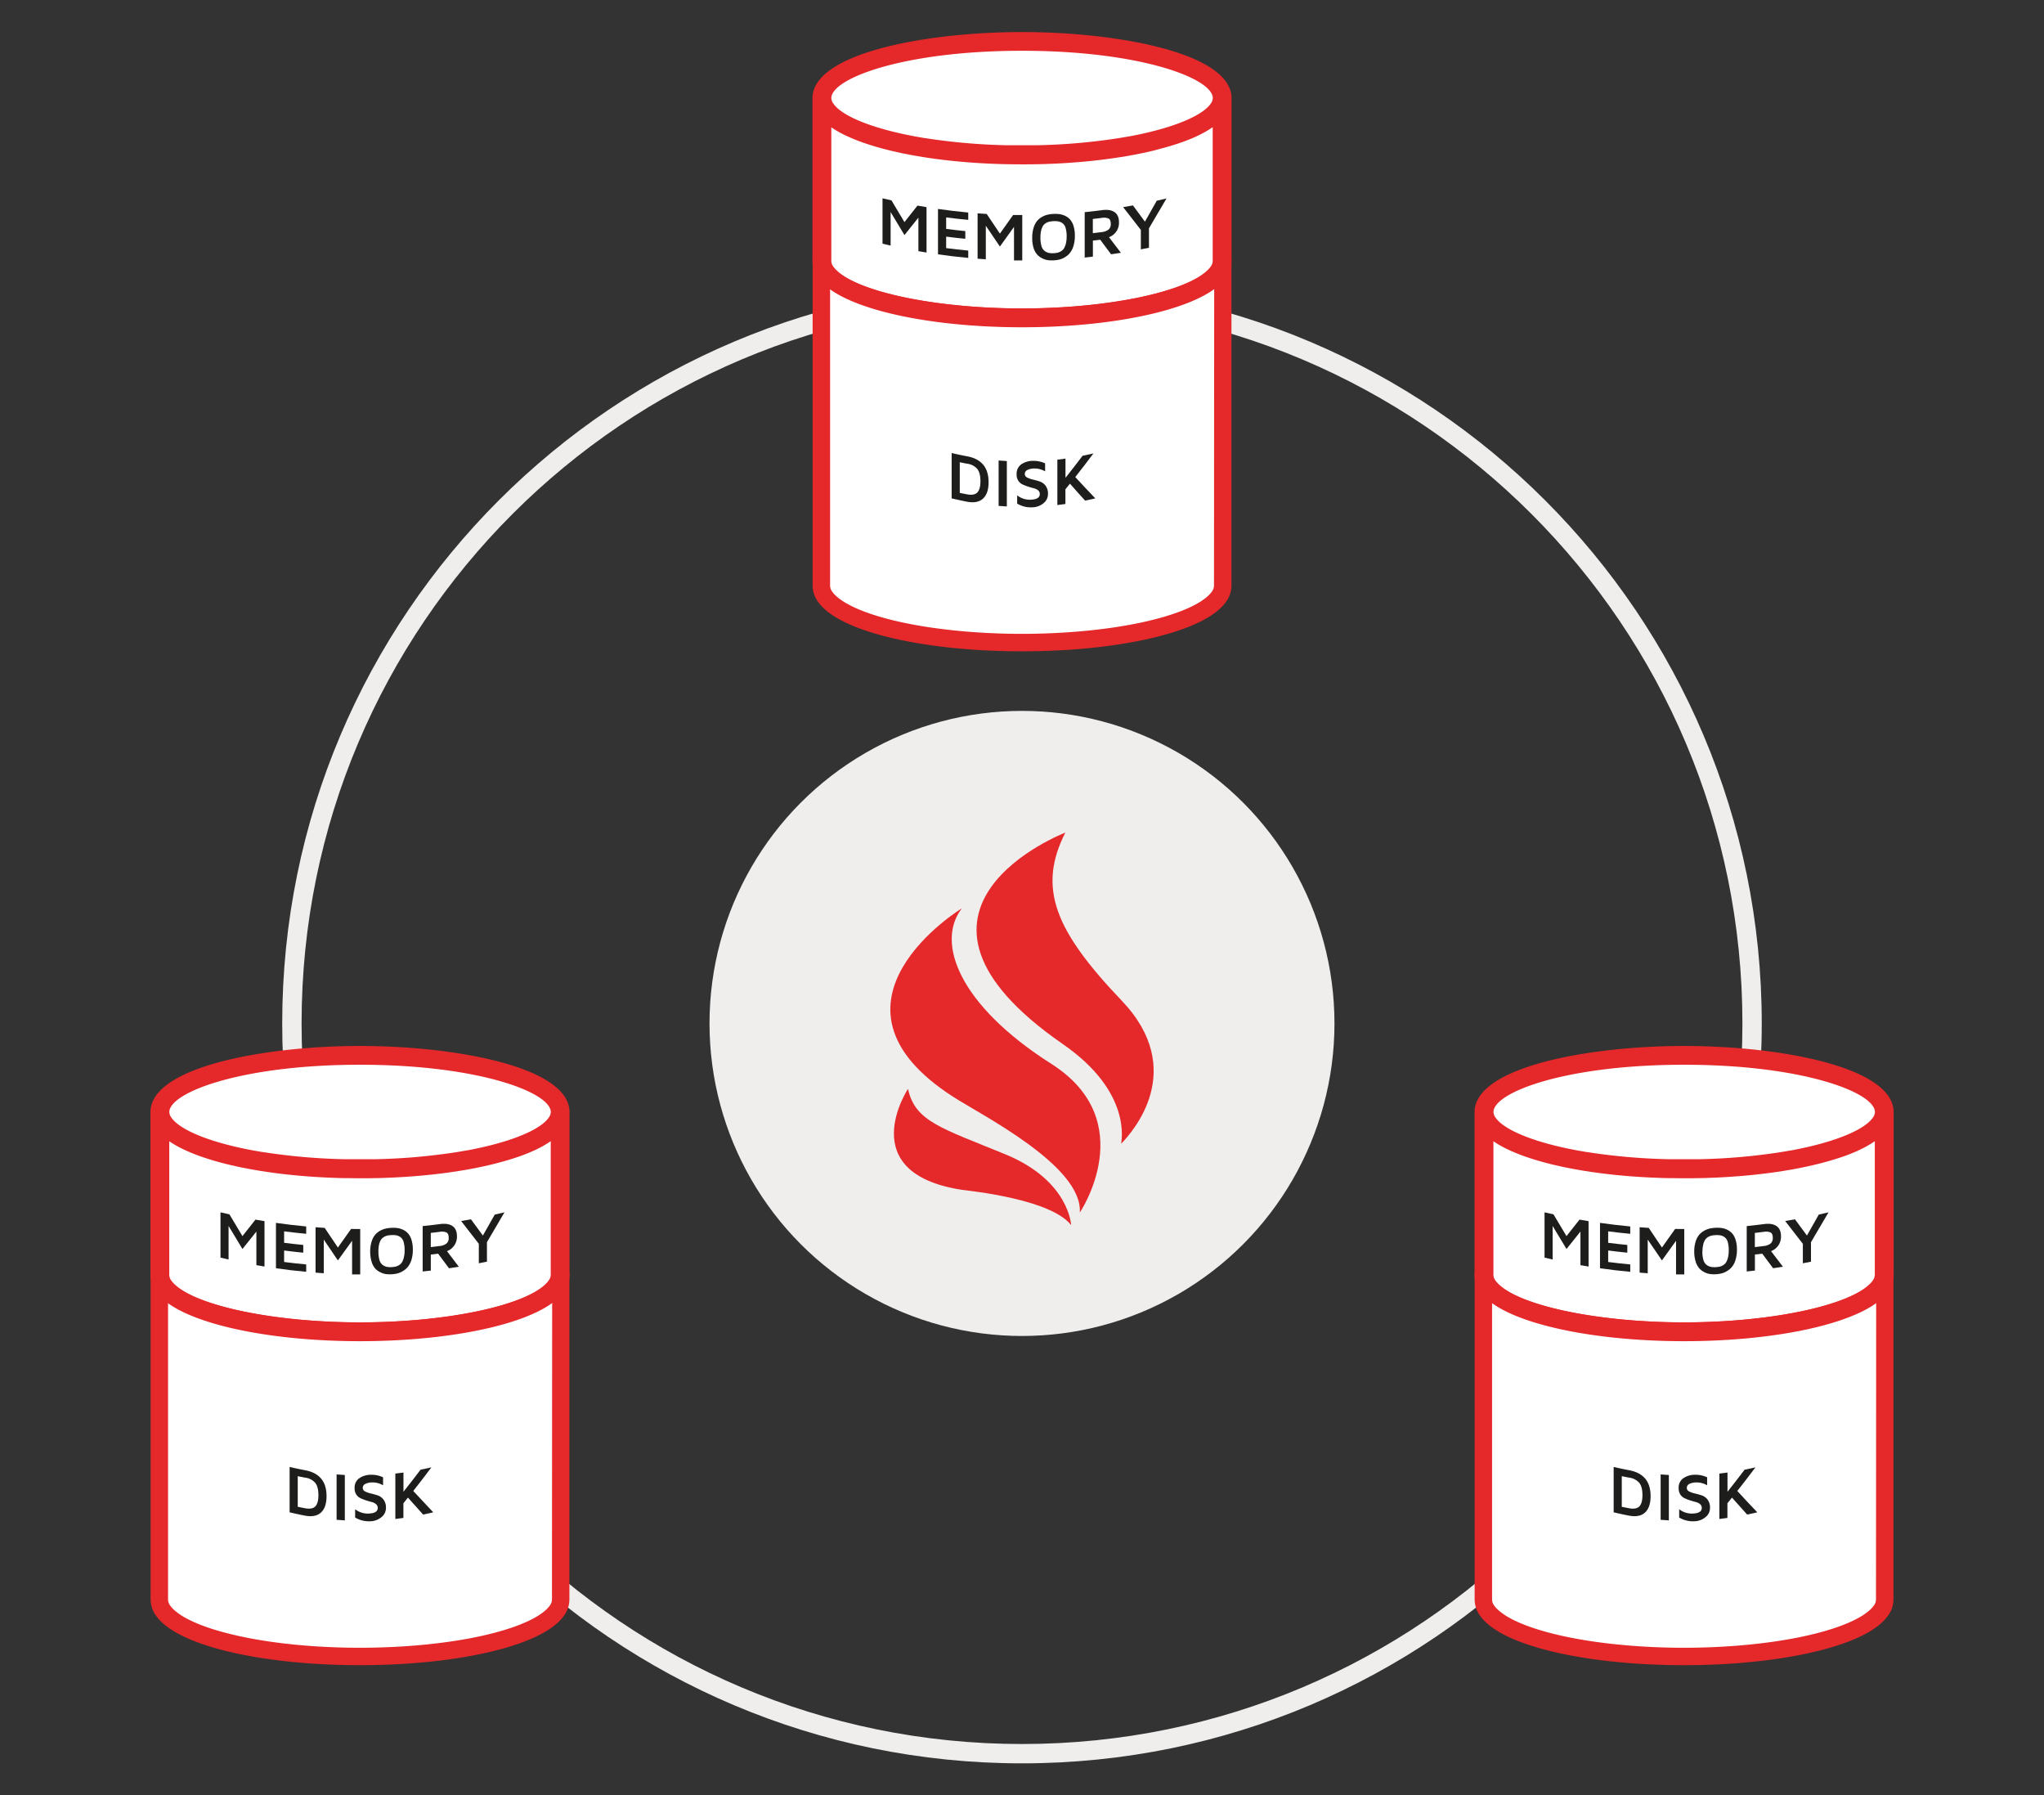 <svg xmlns="http://www.w3.org/2000/svg" viewBox="0 0 1006.75 884.09"><rect x="0" y="0" width="1006.75" height="884.09" fill="#333333" stroke="none"/><defs><style>.cls-1{isolation:isolate;}.cls-2{fill:#efeeed;mix-blend-mode:multiply;}.cls-3{fill:#e5282a;}.cls-4{fill:#fff;}.cls-5{fill:#1d1d1b;}</style></defs><g class="cls-1"><g id="Capa_1" data-name="Capa 1"><circle class="cls-2" cx="503.37" cy="503.98" r="153.91"/><path class="cls-3" d="M447.22,536.19s-27.26,41.29,26.3,49.69c5.24.67,44.05,4.7,54.06,17.4,0,0-.92-21.93-32.43-34.86S450.71,552.27,447.22,536.19Z"/><path class="cls-3" d="M473.75,447.3s-76.24,46.48-4.39,92.73c13.86,9,64,34.06,62.49,57.1,0,0,30.36-45-14-73.23C472.22,494.88,460.79,464,473.75,447.3Z"/><path class="cls-3" d="M552.5,492.77c-32.65-34.23-41.73-55.37-27.77-82.77,0,0-97.57,37.54-1.25,104.14C558,538,552.2,562.32,552.22,563.21,557.68,557.59,585.16,527,552.5,492.77Z"/><path class="cls-2" d="M503.37,139.62C302.14,139.62,139,302.75,139,504S302.14,868.34,503.37,868.34,867.73,705.21,867.73,504,704.61,139.62,503.37,139.62Zm0,719.2C307.4,858.82,148.54,700,148.54,504S307.4,149.14,503.37,149.14,858.21,308,858.21,504,699.35,858.82,503.37,858.82Z"/><path class="cls-4" d="M829.42,517.64c-49.85,0-101.42,11.3-101.42,30.22V787.21a11.29,11.29,0,0,0,2.17,6.52,18.87,18.87,0,0,0,2.46,2.86c12.9,12.46,51.8,20.83,96.79,20.83s83.94-8.37,96.82-20.81a18.65,18.65,0,0,0,2.49-2.89,11.24,11.24,0,0,0,2.17-6.51V547.86C930.9,528.94,879.3,517.64,829.42,517.64Z"/><path class="cls-3" d="M899,523.08c-18.83-5.11-44.17-8-69.53-8s-50.67,2.93-69.49,8c-22,6-33.69,14.47-33.69,24.56v80.19a13.79,13.79,0,0,0,2.63,8,20.77,20.77,0,0,0,2.79,3.25c13.23,12.77,52.52,21.37,97.76,21.37s84.58-8.59,97.81-21.37a21.84,21.84,0,0,0,2.8-3.24,13.84,13.84,0,0,0,2.62-8V547.64C932.65,537.55,921,529.06,899,523.08Zm23.48,107.41a12.11,12.11,0,0,1-1.6,1.86c-11.29,10.91-49.72,18.81-91.41,18.81s-80.08-7.91-91.35-18.81a12.25,12.25,0,0,1-1.61-1.87,4.68,4.68,0,0,1-.94-2.65V562a52.06,52.06,0,0,0,6.88,3.93l.12.05c1.25.6,2.56,1.19,3.94,1.76l.35.13c1.34.55,2.72,1.08,4.17,1.6l.53.17c1.22.43,2.49.85,3.79,1.25l1.19.37c1.23.37,2.5.73,3.79,1.08l1.73.46c1.24.33,2.51.64,3.81.94l2.21.5c1.25.28,2.51.55,3.8.81l2.53.49c1,.18,2,.37,3,.54s2.31.4,3.49.58l2.86.44,3.75.52,3.25.41,2.94.34c1.45.16,2.92.3,4.4.44l2.24.21c1.76.15,3.55.29,5.35.41l1.93.13q2.91.18,5.87.32l1.46.06c2.14.09,4.29.16,6.47.21l.86,0c2.37,0,4.75.07,7.15.07s4.79,0,7.15-.07l.88,0q3.25-.07,6.45-.21l1.48-.06c2-.09,3.93-.2,5.86-.32l1.94-.13c1.79-.12,3.57-.26,5.33-.41l2.29-.21,4.28-.43c1-.12,2-.23,3.07-.36s2.14-.26,3.2-.4c1.28-.17,2.55-.34,3.8-.53l2.81-.42,3.54-.59,3-.54,2.55-.5c1.28-.26,2.55-.52,3.79-.8l2.21-.5c1.3-.31,2.58-.62,3.83-.94l1.68-.45c1.35-.37,2.68-.74,4-1.13l1-.3c1.36-.43,2.68-.86,4-1.3l.41-.14c1.49-.53,2.91-1.08,4.28-1.64l.23-.09c1.42-.58,2.76-1.18,4-1.79h0a51.09,51.09,0,0,0,6.93-4v65.84A4.68,4.68,0,0,1,922.43,630.49Zm-93-106.17c58.22,0,94,13.58,94,23.32a4.91,4.91,0,0,1-1,2.69c-4.08,6-18.63,12.15-40.12,16.15l-.19,0-2.44.44-2.54.42h0a300,300,0,0,1-39.63,3.49l-1.35,0-2.54,0q-2.07,0-4.17,0c-1.4,0-2.78,0-4.16,0l-2.54,0-1.35,0a299,299,0,0,1-39.54-3.48l-.17,0-2.4-.4-2.6-.46h0c-21.49-4-36-10.13-40.14-16.15a5,5,0,0,1-1-2.7C735.52,537.9,771.24,524.32,829.42,524.32Z"/><path class="cls-3" d="M928.31,623.18a4.29,4.29,0,0,0-4.29,4.28,5.19,5.19,0,0,1-1,2.88c-3.69,5.47-15.45,10.82-32.26,14.67-17.46,4-39.24,6.21-61.33,6.21S785.59,649,768.14,645c-16.8-3.85-28.55-9.19-32.24-14.65a5.26,5.26,0,0,1-1-2.9,4.29,4.29,0,0,0-8.58,0V787.69a13.44,13.44,0,0,0,2.58,7.81,21.29,21.29,0,0,0,2.73,3.18c6.61,6.37,19.49,11.76,37.25,15.58C786.37,818,807.32,820,829.42,820s43.08-2,60.6-5.76c17.77-3.82,30.64-9.2,37.24-15.56a21.35,21.35,0,0,0,2.77-3.22,13.47,13.47,0,0,0,2.57-7.79V627.46A4.29,4.29,0,0,0,928.31,623.18ZM924,787.69a5,5,0,0,1-1,2.86,12.62,12.62,0,0,1-1.66,1.93l0,0c-5.47,5.28-17.52,10.08-33.94,13.52-16.68,3.5-37.27,5.42-58,5.42s-41.26-1.92-57.93-5.42c-16.42-3.44-28.47-8.25-33.94-13.54l0,0a11.62,11.62,0,0,1-1.63-1.89,5,5,0,0,1-1-2.88V641.17c7,5.09,18.27,9.42,33,12.67,17.65,3.89,38.94,5.95,61.58,5.95s44-2.06,61.61-5.95c14.7-3.25,26-7.58,33-12.67Z"/><path class="cls-5" d="M760.75,619.31V597q2.19.52,4.41,1,3.2,5.38,6.4,10.71l6.42-8.13c1.48.27,3,.52,4.45.76v22.35c-1.34-.21-2.68-.44-4-.68V606.47c-2.29,2.88-4.58,5.75-6.86,8.58q-3.43-5.62-6.84-11.34v16.52C763.39,619.93,762.07,619.63,760.75,619.31Z"/><path class="cls-5" d="M788.06,624.54V602.19q7.44,1.06,14.9,1.76v3.62q-5.44-.51-10.87-1.21V612c3.13.4,6.28.76,9.42,1.07v3.8c-3.14-.31-6.29-.67-9.42-1.08v5.66q5.42.71,10.87,1.21v3.62Q795.49,625.61,788.06,624.54Z"/><path class="cls-5" d="M807.58,626.69V604.34c1.49.12,3,.22,4.49.32q3.24,4.88,6.5,9.67,3.24-4.53,6.5-9.15c1.5,0,3,.05,4.5.05v22.35c-1.35,0-2.7,0-4.05,0V611q-3.48,4.88-6.95,9.68-3.48-5.09-7-10.25V627C810.27,626.89,808.92,626.8,807.58,626.69Z"/><path class="cls-5" d="M834.48,616.39a16.38,16.38,0,0,1,.64-4.83,9.93,9.93,0,0,1,1.66-3.34,8.56,8.56,0,0,1,2.44-2.07A10.61,10.61,0,0,1,842,605a16.82,16.82,0,0,1,3-.39,16.6,16.6,0,0,1,2.95.11,9.4,9.4,0,0,1,2.79.86,7.64,7.64,0,0,1,2.46,1.84,8.64,8.64,0,0,1,1.67,3.18,15.67,15.67,0,0,1,.64,4.76,16.9,16.9,0,0,1-.64,4.87,10.09,10.09,0,0,1-1.67,3.45,9,9,0,0,1-2.46,2.17,9.89,9.89,0,0,1-2.79,1.22,15.73,15.73,0,0,1-5.9.28,9,9,0,0,1-2.8-1,7.85,7.85,0,0,1-2.44-1.94,9.23,9.23,0,0,1-1.66-3.28A16.38,16.38,0,0,1,834.48,616.39Zm4-.11a14.22,14.22,0,0,0,.51,4.15,4.5,4.5,0,0,0,1.48,2.38,5.36,5.36,0,0,0,2,1A9.59,9.59,0,0,0,845,624a12.65,12.65,0,0,0,2-.25,5.89,5.89,0,0,0,1.73-.73,4.31,4.31,0,0,0,1.45-1.43,8.5,8.5,0,0,0,.93-2.39,15,15,0,0,0,.37-3.5,14.24,14.24,0,0,0-.5-4.1,4.36,4.36,0,0,0-1.5-2.32,5,5,0,0,0-2-.92,10.24,10.24,0,0,0-2.46-.14,12.8,12.8,0,0,0-2,.24,5.77,5.77,0,0,0-1.73.7,4.24,4.24,0,0,0-1.45,1.37,7.9,7.9,0,0,0-.93,2.31A14.73,14.73,0,0,0,838.53,616.28Z"/><path class="cls-5" d="M860.33,626.12V603.77q4.3-.43,8.6-1c2.62-.34,4.66,0,6.1,1s2.18,2.68,2.18,5a7.54,7.54,0,0,1-4.9,7.34q2.93,3.86,5.86,7.67c-1.61.26-3.23.5-4.85.74q-2.67-3.57-5.33-7.17l-3.63.43v7.89Zm4-12c1.49-.17,3-.35,4.46-.54a6.52,6.52,0,0,0,3.21-1.16,3.47,3.47,0,0,0,1.16-2.93c0-1.37-.39-2.24-1.16-2.61a5.81,5.81,0,0,0-3.21-.28c-1.48.19-3,.36-4.46.53Z"/><path class="cls-5" d="M879.27,601.27q2.41-.39,4.83-.84,3,4,5.89,8,2.93-5.13,5.83-10.32l4.8-1.11q-4.3,7.41-8.64,14.7v9.59c-1.33.28-2.66.54-4,.8v-9.58Q883.64,606.93,879.27,601.27Z"/><path class="cls-5" d="M794.79,744.72V722.37c2.54.61,5.08,1.15,7.64,1.63,3.44.64,6.07,2,7.86,4.1s2.69,5,2.69,8.67-.9,6.32-2.68,8-4.42,2.24-7.87,1.6C799.87,745.87,797.33,745.33,794.79,744.72Zm4-2.72c1.22.26,2.43.5,3.65.73,2.31.43,4,.1,5-.92s1.53-2.88,1.53-5.55-.51-4.7-1.53-6a7.77,7.77,0,0,0-5-2.61c-1.22-.23-2.43-.47-3.65-.73Z"/><path class="cls-5" d="M817.93,748.41V726.06c1.35.11,2.7.2,4.05.28v22.35C820.63,748.61,819.28,748.52,817.93,748.41Z"/><path class="cls-5" d="M826.81,732.8a5.56,5.56,0,0,1,2.28-4.86,10.18,10.18,0,0,1,5.74-1.71,13.49,13.49,0,0,1,6,1.25v3.94a10.12,10.12,0,0,0-5.56-1.41,7.44,7.44,0,0,0-3.16.71,2.14,2.14,0,0,0-1.29,2,1.92,1.92,0,0,0,1.18,1.74,12.42,12.42,0,0,0,2.85,1c1.11.25,2.23.57,3.35.94a6,6,0,0,1,2.87,2.09,6.52,6.52,0,0,1,1.17,4.07,5.73,5.73,0,0,1-2.25,4.57,8.8,8.8,0,0,1-5.5,2,13.2,13.2,0,0,1-7.43-1.84V743.2a10.12,10.12,0,0,0,6.49,2.14c3.1-.08,4.64-1,4.65-2.75a2.4,2.4,0,0,0-.84-1.89,5.19,5.19,0,0,0-2.13-1.05c-.85-.21-1.77-.48-2.75-.8a22.8,22.8,0,0,1-2.75-1.07,5.06,5.06,0,0,1-2.13-1.86A5.58,5.58,0,0,1,826.81,732.8Z"/><path class="cls-5" d="M846.86,748V725.64c1.35-.15,2.69-.32,4-.5v9.46q4.23-5.33,8.42-10.86c1.78-.35,3.57-.74,5.34-1.15q-4.44,5.94-8.94,11.62,4.95,5.41,9.86,10.51-2.48.6-5,1.11-3.74-4.1-7.48-8.35c-.74.93-1.49,1.86-2.24,2.78v7.23C849.55,747.67,848.21,747.84,846.86,748Z"/><path class="cls-4" d="M177.28,517.64c-49.86,0-101.43,11.3-101.43,30.22V787.21A11.29,11.29,0,0,0,78,793.73a18.91,18.91,0,0,0,2.47,2.86c12.89,12.46,51.79,20.83,96.79,20.83s83.94-8.37,96.81-20.81a18.7,18.7,0,0,0,2.5-2.89,11.3,11.3,0,0,0,2.16-6.51V547.86C278.75,528.94,227.16,517.64,177.28,517.64Z"/><path class="cls-3" d="M246.8,523.08c-18.83-5.11-44.17-8-69.52-8s-50.67,2.93-69.5,8c-22,6-33.68,14.47-33.68,24.56v80.19a13.78,13.78,0,0,0,2.62,8,21.36,21.36,0,0,0,2.8,3.25c13.22,12.77,52.51,21.37,97.76,21.37s84.58-8.59,97.81-21.37a21.79,21.79,0,0,0,2.79-3.24,13.78,13.78,0,0,0,2.63-8V547.64C280.51,537.55,268.85,529.06,246.8,523.08Zm23.49,107.41a12.69,12.69,0,0,1-1.6,1.86c-11.29,10.91-49.73,18.81-91.41,18.81s-80.08-7.91-91.36-18.81a12.25,12.25,0,0,1-1.61-1.87,4.68,4.68,0,0,1-.94-2.65V562a52.21,52.21,0,0,0,6.89,3.93l.11.05c1.25.6,2.56,1.19,3.95,1.76l.34.13c1.34.55,2.72,1.08,4.18,1.6l.52.17c1.23.43,2.5.85,3.8,1.25l1.18.37c1.23.37,2.5.73,3.79,1.08l1.74.46c1.24.33,2.51.64,3.8.94l2.22.5c1.24.28,2.5.55,3.79.81l2.53.49c1,.18,2,.37,3,.54s2.32.4,3.49.58l2.86.44,3.75.52,3.25.41,2.94.34c1.46.16,2.92.3,4.4.44l2.24.21c1.77.15,3.55.29,5.36.41l1.92.13q2.91.18,5.88.32l1.45.06q3.21.14,6.47.21l.86,0c2.37,0,4.75.07,7.16.07s4.78,0,7.14-.07l.88,0q3.25-.07,6.46-.21l1.47-.06c2-.09,3.93-.2,5.87-.32l1.93-.13c1.8-.12,3.58-.26,5.34-.41l2.29-.21,4.27-.43c1-.12,2-.23,3.07-.36s2.14-.26,3.2-.4c1.28-.17,2.55-.34,3.8-.53l2.81-.42,3.54-.59,3-.54,2.54-.5c1.29-.26,2.55-.52,3.8-.8l2.2-.5c1.3-.31,2.59-.62,3.84-.94l1.67-.45c1.35-.37,2.68-.74,4-1.13l1-.3c1.36-.43,2.68-.86,4-1.3l.41-.14c1.49-.53,2.91-1.08,4.28-1.64l.23-.09c1.42-.58,2.76-1.18,4.05-1.79h0a51.09,51.09,0,0,0,6.93-4v65.84A4.66,4.66,0,0,1,270.29,630.49Zm-93-106.17c58.21,0,94,13.58,94,23.32a5,5,0,0,1-1,2.69c-4.08,6-18.64,12.15-40.13,16.15l-.18,0-2.44.44-2.55.42h0a300.31,300.31,0,0,1-39.64,3.49l-1.34,0-2.55,0c-1.38,0-2.76,0-4.16,0s-2.79,0-4.17,0l-2.54,0-1.34,0a299,299,0,0,1-39.55-3.48l-.17,0-2.4-.4-2.6-.46h0c-21.48-4-36-10.13-40.13-16.15a4.93,4.93,0,0,1-1-2.7C83.37,537.9,119.09,524.32,177.28,524.32Z"/><path class="cls-3" d="M276.16,623.18a4.29,4.29,0,0,0-4.29,4.28,5.25,5.25,0,0,1-1,2.88c-3.7,5.47-15.46,10.82-32.27,14.67-17.46,4-39.24,6.21-61.32,6.21S133.44,649,116,645c-16.8-3.85-28.55-9.19-32.24-14.65a5.26,5.26,0,0,1-1-2.9,4.29,4.29,0,0,0-8.58,0V787.69a13.51,13.51,0,0,0,2.58,7.81,21.34,21.34,0,0,0,2.74,3.18c6.6,6.37,19.48,11.76,37.25,15.58C134.23,818,155.17,820,177.28,820s43.07-2,60.59-5.76c17.77-3.82,30.65-9.2,37.24-15.56a21.4,21.4,0,0,0,2.78-3.22,13.45,13.45,0,0,0,2.56-7.79V627.46A4.29,4.29,0,0,0,276.16,623.18Zm-4.29,164.51a5.06,5.06,0,0,1-1,2.86,12.67,12.67,0,0,1-1.67,1.93l0,0c-5.46,5.28-17.52,10.08-33.93,13.52-16.69,3.5-37.27,5.42-58,5.42S136,809.52,119.34,806c-16.41-3.44-28.47-8.25-33.94-13.54l0,0a12.13,12.13,0,0,1-1.63-1.89,5,5,0,0,1-1-2.88V641.17c7,5.09,18.28,9.42,33,12.67,17.65,3.89,38.94,5.95,61.59,5.95s43.95-2.06,61.6-5.95c14.7-3.25,25.95-7.58,33-12.67Z"/><path class="cls-5" d="M108.6,619.31V597l4.41,1q3.19,5.38,6.4,10.71,3.21-4,6.42-8.13c1.48.27,3,.52,4.45.76v22.35c-1.34-.21-2.67-.44-4-.68V606.47c-2.29,2.88-4.58,5.75-6.86,8.58q-3.42-5.62-6.84-11.34v16.52C111.25,619.93,109.92,619.63,108.6,619.31Z"/><path class="cls-5" d="M135.92,624.54V602.19q7.43,1.06,14.89,1.76v3.62q-5.44-.51-10.87-1.21V612q4.71.6,9.43,1.07v3.8q-4.73-.46-9.43-1.08v5.66q5.43.71,10.87,1.21v3.62Q143.36,625.61,135.92,624.54Z"/><path class="cls-5" d="M155.43,626.69V604.34c1.5.12,3,.22,4.49.32q3.26,4.88,6.5,9.67,3.26-4.53,6.51-9.15c1.5,0,3,.05,4.49.05v22.35c-1.35,0-2.7,0-4,0V611q-3.48,4.88-7,9.68-3.48-5.09-6.95-10.25V627C158.13,626.89,156.78,626.8,155.43,626.69Z"/><path class="cls-5" d="M182.33,616.39a16.37,16.37,0,0,1,.65-4.83,10.11,10.11,0,0,1,1.65-3.34,8.6,8.6,0,0,1,2.45-2.07,10.48,10.48,0,0,1,2.8-1.13,17.55,17.55,0,0,1,5.89-.28,9.55,9.55,0,0,1,2.8.86,7.86,7.86,0,0,1,2.46,1.84,8.79,8.79,0,0,1,1.67,3.18,16.32,16.32,0,0,1,.64,4.76,17.26,17.26,0,0,1-.64,4.87A10.27,10.27,0,0,1,201,623.7a9.28,9.28,0,0,1-2.46,2.17,10.07,10.07,0,0,1-2.8,1.22,15.67,15.67,0,0,1-5.89.28,8.93,8.93,0,0,1-2.8-1,7.89,7.89,0,0,1-2.45-1.94A9.39,9.39,0,0,1,183,621.2,16.71,16.71,0,0,1,182.33,616.39Zm4.06-.11a14.26,14.26,0,0,0,.5,4.15,4.56,4.56,0,0,0,1.48,2.38,5.36,5.36,0,0,0,2,1,9.67,9.67,0,0,0,2.45.17,12.81,12.81,0,0,0,2-.25,5.84,5.84,0,0,0,1.72-.73,4.22,4.22,0,0,0,1.45-1.43,8.21,8.21,0,0,0,.93-2.39,14.51,14.51,0,0,0,.37-3.5,14.24,14.24,0,0,0-.5-4.1,4.25,4.25,0,0,0-1.5-2.32,5.06,5.06,0,0,0-2-.92,10.31,10.31,0,0,0-2.46-.14,12.64,12.64,0,0,0-2,.24,5.93,5.93,0,0,0-1.74.7,4.33,4.33,0,0,0-1.45,1.37,7.65,7.65,0,0,0-.92,2.31A14.22,14.22,0,0,0,186.39,616.28Z"/><path class="cls-5" d="M208.18,626.12V603.77q4.31-.43,8.6-1c2.63-.34,4.66,0,6.11,1s2.17,2.68,2.17,5a7.54,7.54,0,0,1-4.9,7.34Q223.1,620,226,623.8c-1.62.26-3.24.5-4.86.74l-5.33-7.17-3.62.43v7.89Zm4-12c1.48-.17,3-.35,4.45-.54a6.45,6.45,0,0,0,3.21-1.16,3.41,3.41,0,0,0,1.16-2.93c0-1.37-.38-2.24-1.16-2.61a5.79,5.79,0,0,0-3.21-.28c-1.48.19-3,.36-4.45.53Z"/><path class="cls-5" d="M227.12,601.27c1.61-.26,3.23-.54,4.84-.84q2.94,4,5.88,8,2.92-5.13,5.84-10.32c1.6-.36,3.2-.73,4.79-1.11q-4.31,7.41-8.63,14.7v9.59c-1.33.28-2.66.54-4,.8v-9.58Q231.49,606.93,227.12,601.27Z"/><path class="cls-5" d="M142.65,744.72V722.37q3.79.92,7.64,1.63c3.44.64,6.06,2,7.85,4.1s2.69,5,2.69,8.67-.89,6.32-2.68,8-4.41,2.24-7.86,1.6Q146.45,745.63,142.65,744.72Zm4-2.72c1.21.26,2.43.5,3.65.73,2.31.43,4,.1,5-.92s1.54-2.88,1.53-5.55-.51-4.7-1.53-6a7.77,7.77,0,0,0-5-2.61c-1.22-.23-2.44-.47-3.65-.73Z"/><path class="cls-5" d="M165.79,748.41V726.06c1.35.11,2.7.2,4.05.28v22.35C168.49,748.61,167.14,748.52,165.79,748.41Z"/><path class="cls-5" d="M174.66,732.8a5.56,5.56,0,0,1,2.29-4.86,10.17,10.17,0,0,1,5.73-1.71,13.47,13.47,0,0,1,6,1.25v3.94a10.1,10.1,0,0,0-5.56-1.41,7.39,7.39,0,0,0-3.15.71,2.13,2.13,0,0,0-1.3,2,1.93,1.93,0,0,0,1.18,1.74,12.77,12.77,0,0,0,2.85,1c1.11.25,2.23.57,3.36.94a6,6,0,0,1,2.86,2.09,6.46,6.46,0,0,1,1.18,4.07,5.73,5.73,0,0,1-2.25,4.57,8.85,8.85,0,0,1-5.5,2,13.2,13.2,0,0,1-7.43-1.84V743.2a10.08,10.08,0,0,0,6.49,2.14c3.1-.08,4.64-1,4.64-2.75a2.4,2.4,0,0,0-.84-1.89,5.22,5.22,0,0,0-2.12-1.05c-.86-.21-1.77-.48-2.75-.8a22.17,22.17,0,0,1-2.75-1.07,5,5,0,0,1-2.13-1.86A5.5,5.5,0,0,1,174.66,732.8Z"/><path class="cls-5" d="M194.72,748V725.64c1.34-.15,2.69-.32,4-.5v9.46q4.22-5.33,8.41-10.86c1.79-.35,3.57-.74,5.35-1.15q-4.45,5.94-8.94,11.62,5,5.41,9.86,10.51-2.48.6-5,1.11-3.72-4.1-7.47-8.35c-.75.93-1.49,1.86-2.24,2.78v7.23C197.41,747.67,196.06,747.84,194.72,748Z"/><path class="cls-4" d="M503.35,18.35c-49.86,0-101.42,11.3-101.42,30.21V287.91a11.23,11.23,0,0,0,2.17,6.53,18.79,18.79,0,0,0,2.46,2.86c12.9,12.46,51.79,20.83,96.79,20.83s83.94-8.37,96.82-20.81a19.13,19.13,0,0,0,2.49-2.89,11.23,11.23,0,0,0,2.16-6.52V48.56C604.82,29.65,553.23,18.35,503.35,18.35Z"/><path class="cls-3" d="M572.88,23.79c-18.84-5.11-44.18-8-69.53-8s-50.67,2.93-69.49,8c-22,6-33.69,14.47-33.69,24.56v80.19a13.72,13.72,0,0,0,2.63,8,20.77,20.77,0,0,0,2.79,3.25c13.22,12.77,52.52,21.37,97.76,21.37s84.58-8.59,97.81-21.37a20.84,20.84,0,0,0,2.79-3.25,13.72,13.72,0,0,0,2.63-8V48.35C606.58,38.26,594.93,29.77,572.88,23.79ZM596.36,131.2a11.57,11.57,0,0,1-1.6,1.85C583.47,144,545,151.86,503.35,151.86S423.27,144,412,133.06a11.67,11.67,0,0,1-1.6-1.87,4.62,4.62,0,0,1-.95-2.65V62.7a52.21,52.21,0,0,0,6.89,3.93l.11.05c1.26.6,2.57,1.19,3.95,1.75l.34.14c1.34.55,2.73,1.08,4.18,1.59l.52.18c1.23.43,2.5.85,3.8,1.25l1.19.37q1.84.56,3.78,1.08l1.74.46c1.24.32,2.51.63,3.8.94l2.22.5c1.24.28,2.51.55,3.79.8l2.54.49,3,.55,3.49.58,2.86.44,3.74.52,3.25.41c1,.11,2,.23,2.95.33,1.45.16,2.92.31,4.4.45l2.23.2c1.77.16,3.56.29,5.36.42l1.93.13c1.94.12,3.89.23,5.87.32l1.46.06c2.13.09,4.29.16,6.46.21h.86q3.56.08,7.16.08c2.4,0,4.78,0,7.15-.07l.88,0q3.25-.07,6.45-.21l1.48-.06q3-.14,5.86-.32l1.93-.13c1.8-.13,3.58-.26,5.34-.41l2.29-.21c1.44-.14,2.86-.28,4.27-.44l3.07-.35,3.2-.4,3.81-.53,2.81-.43,3.54-.58,3-.55,2.55-.49c1.28-.26,2.54-.52,3.79-.8l2.2-.5c1.31-.31,2.59-.62,3.84-1,.57-.14,1.12-.29,1.67-.44,1.35-.37,2.68-.74,4-1.13l1-.31c1.36-.42,2.69-.85,4-1.3l.41-.14c1.49-.52,2.91-1.07,4.29-1.63l.23-.09c1.41-.58,2.76-1.18,4-1.79h0a51.7,51.7,0,0,0,6.93-4v65.84A4.68,4.68,0,0,1,596.36,131.2ZM503.35,25c58.21,0,94,13.58,94,23.32a5,5,0,0,1-1,2.69c-4.08,6-18.63,12.15-40.13,16.15l-.18,0-2.44.43-2.55.43h0a300.16,300.16,0,0,1-39.64,3.49l-1.34,0-2.54,0q-2.07,0-4.17,0c-1.4,0-2.79,0-4.16,0l-2.55,0-1.34,0a300.66,300.66,0,0,1-39.55-3.48l-.17,0-2.4-.41-2.59-.46h0c-21.49-4-36.05-10.14-40.14-16.15a4.93,4.93,0,0,1-1-2.7C409.44,38.61,445.17,25,503.35,25Z"/><path class="cls-3" d="M602.23,123.88a4.3,4.3,0,0,0-4.29,4.29,5.27,5.27,0,0,1-1,2.88c-3.7,5.47-15.46,10.82-32.27,14.67-17.46,4-39.24,6.2-61.32,6.2s-43.83-2.2-61.28-6.2c-16.8-3.85-28.56-9.19-32.25-14.65a5.34,5.34,0,0,1-1-2.9,4.29,4.29,0,1,0-8.57,0V288.4a13.45,13.45,0,0,0,2.57,7.8,20.94,20.94,0,0,0,2.74,3.19c6.6,6.37,19.48,11.76,37.25,15.58,17.51,3.77,38.45,5.76,60.56,5.76s43.07-2,60.59-5.76c17.77-3.82,30.65-9.2,37.24-15.56a21,21,0,0,0,2.78-3.23,13.4,13.4,0,0,0,2.56-7.78V128.17A4.3,4.3,0,0,0,602.23,123.88ZM597.94,288.4a5.06,5.06,0,0,1-1,2.86,13.12,13.12,0,0,1-1.66,1.93l0,0c-5.46,5.28-17.51,10.08-33.93,13.52-16.68,3.5-37.27,5.42-58,5.42s-41.26-1.92-57.94-5.42c-16.41-3.44-28.46-8.25-33.94-13.54l0,0a12.55,12.55,0,0,1-1.62-1.89,5,5,0,0,1-1-2.88V141.88c7,5.09,18.28,9.42,33,12.66,17.64,3.9,38.94,6,61.58,6s43.95-2.06,61.61-5.95c14.69-3.25,25.95-7.58,33-12.67Z"/><path class="cls-5" d="M434.67,120V97.67q2.2.52,4.41,1,3.19,5.39,6.4,10.7,3.21-4,6.42-8.12c1.49.27,3,.52,4.45.76v22.35c-1.33-.22-2.67-.44-4-.68V107.17q-3.43,4.33-6.86,8.59-3.42-5.64-6.83-11.34v16.52Z"/><path class="cls-5" d="M462,125.25V102.9q7.42,1.06,14.9,1.76v3.61q-5.44-.49-10.88-1.21v5.66q4.71.61,9.43,1.08v3.79q-4.72-.45-9.43-1.07v5.66q5.43.7,10.88,1.21V127Q469.42,126.32,462,125.25Z"/><path class="cls-5" d="M481.5,127.4V105.05c1.5.12,3,.22,4.49.32q3.25,4.86,6.5,9.67,3.25-4.53,6.51-9.15c1.5,0,3,0,4.5,0v22.35c-1.35,0-2.7,0-4.06,0V111.72q-3.46,4.89-6.95,9.69-3.47-5.09-6.94-10.25v16.53C484.2,127.6,482.85,127.51,481.5,127.4Z"/><path class="cls-5" d="M508.41,117.1a16.38,16.38,0,0,1,.64-4.83,9.93,9.93,0,0,1,1.66-3.34,8.4,8.4,0,0,1,2.44-2.07,10.61,10.61,0,0,1,2.8-1.13,17.59,17.59,0,0,1,5.9-.28,9.49,9.49,0,0,1,2.79.86,7.36,7.36,0,0,1,2.46,1.84,8.67,8.67,0,0,1,1.67,3.17,15.78,15.78,0,0,1,.64,4.77,17,17,0,0,1-.64,4.87,10.47,10.47,0,0,1-1.67,3.45,9.15,9.15,0,0,1-2.46,2.17,10,10,0,0,1-2.79,1.22,15.9,15.9,0,0,1-3,.41,14.85,14.85,0,0,1-2.95-.13,9.28,9.28,0,0,1-2.8-1,7.85,7.85,0,0,1-2.44-1.94,9.2,9.2,0,0,1-1.66-3.29A16.27,16.27,0,0,1,508.41,117.1Zm4.05-.12a14.56,14.56,0,0,0,.5,4.15,4.59,4.59,0,0,0,1.48,2.38,5.2,5.2,0,0,0,2,1,8.83,8.83,0,0,0,2.45.17,11.65,11.65,0,0,0,2-.24,6.3,6.3,0,0,0,1.73-.73,4.5,4.5,0,0,0,1.45-1.43,8.5,8.5,0,0,0,.93-2.39,15,15,0,0,0,.37-3.5,14.2,14.2,0,0,0-.51-4.1,4.32,4.32,0,0,0-1.49-2.33,5.22,5.22,0,0,0-2-.91,10.31,10.31,0,0,0-2.46-.14,12.64,12.64,0,0,0-2,.24,5.93,5.93,0,0,0-1.74.7,4.23,4.23,0,0,0-1.45,1.37,8.2,8.2,0,0,0-.92,2.31A14.19,14.19,0,0,0,512.46,117Z"/><path class="cls-5" d="M534.26,126.82V104.47q4.31-.42,8.59-1c2.63-.33,4.66,0,6.11,1s2.18,2.68,2.18,5a7.54,7.54,0,0,1-4.91,7.33q2.94,3.87,5.87,7.68c-1.62.26-3.23.5-4.85.73q-2.67-3.55-5.34-7.16l-3.62.43v7.88C537,126.55,535.6,126.69,534.26,126.82Zm4-12c1.49-.17,3-.35,4.46-.54a6.72,6.72,0,0,0,3.21-1.16,3.48,3.48,0,0,0,1.16-2.93c0-1.37-.39-2.24-1.16-2.61a5.89,5.89,0,0,0-3.21-.29c-1.49.19-3,.37-4.46.54Z"/><path class="cls-5" d="M553.19,102c1.62-.27,3.23-.54,4.84-.84l5.89,8q2.91-5.13,5.83-10.32,2.4-.54,4.8-1.11-4.31,7.41-8.64,14.7V122l-4,.8v-9.59Q557.57,107.65,553.19,102Z"/><path class="cls-5" d="M468.72,245.43V223.08c2.54.61,5.08,1.15,7.64,1.62,3.44.64,6.07,2,7.86,4.1s2.69,5,2.69,8.68-.9,6.32-2.69,8-4.41,2.24-7.86,1.59C473.8,246.58,471.26,246,468.72,245.43Zm4-2.72c1.21.26,2.43.5,3.65.73,2.31.43,4,.1,5-.93s1.53-2.87,1.53-5.55-.51-4.7-1.53-6a7.8,7.8,0,0,0-5-2.61c-1.22-.23-2.44-.47-3.65-.73Z"/><path class="cls-5" d="M491.86,249.12V226.77q2,.16,4.05.27v22.35Q493.89,249.29,491.86,249.12Z"/><path class="cls-5" d="M500.73,233.51a5.59,5.59,0,0,1,2.29-4.86,10.18,10.18,0,0,1,5.74-1.72,13.64,13.64,0,0,1,6,1.26v3.93a10.24,10.24,0,0,0-5.57-1.41,7.58,7.58,0,0,0-3.15.72,2.12,2.12,0,0,0-1.29,2,1.89,1.89,0,0,0,1.18,1.73,11.6,11.6,0,0,0,2.84,1c1.12.26,2.24.57,3.36.95a6,6,0,0,1,2.87,2.09,6.5,6.5,0,0,1,1.17,4.07,5.69,5.69,0,0,1-2.25,4.56,8.81,8.81,0,0,1-5.5,2A13.2,13.2,0,0,1,501,248v-4.06a10,10,0,0,0,6.49,2.13c3.1-.07,4.64-1,4.65-2.74a2.41,2.41,0,0,0-.84-1.89,5.19,5.19,0,0,0-2.13-1c-.85-.22-1.77-.48-2.75-.8a26.7,26.7,0,0,1-2.75-1.07,5.2,5.2,0,0,1-2.13-1.86A5.52,5.52,0,0,1,500.73,233.51Z"/><path class="cls-5" d="M520.79,248.7V226.35c1.35-.15,2.69-.32,4-.5v9.45q4.23-5.31,8.42-10.86c1.78-.35,3.57-.73,5.34-1.14q-4.44,5.94-8.94,11.62,5,5.42,9.86,10.51-2.47.58-5,1.1-3.74-4.08-7.48-8.35c-.74.94-1.49,1.86-2.24,2.78v7.23C523.48,248.38,522.14,248.55,520.79,248.7Z"/></g></g></svg>